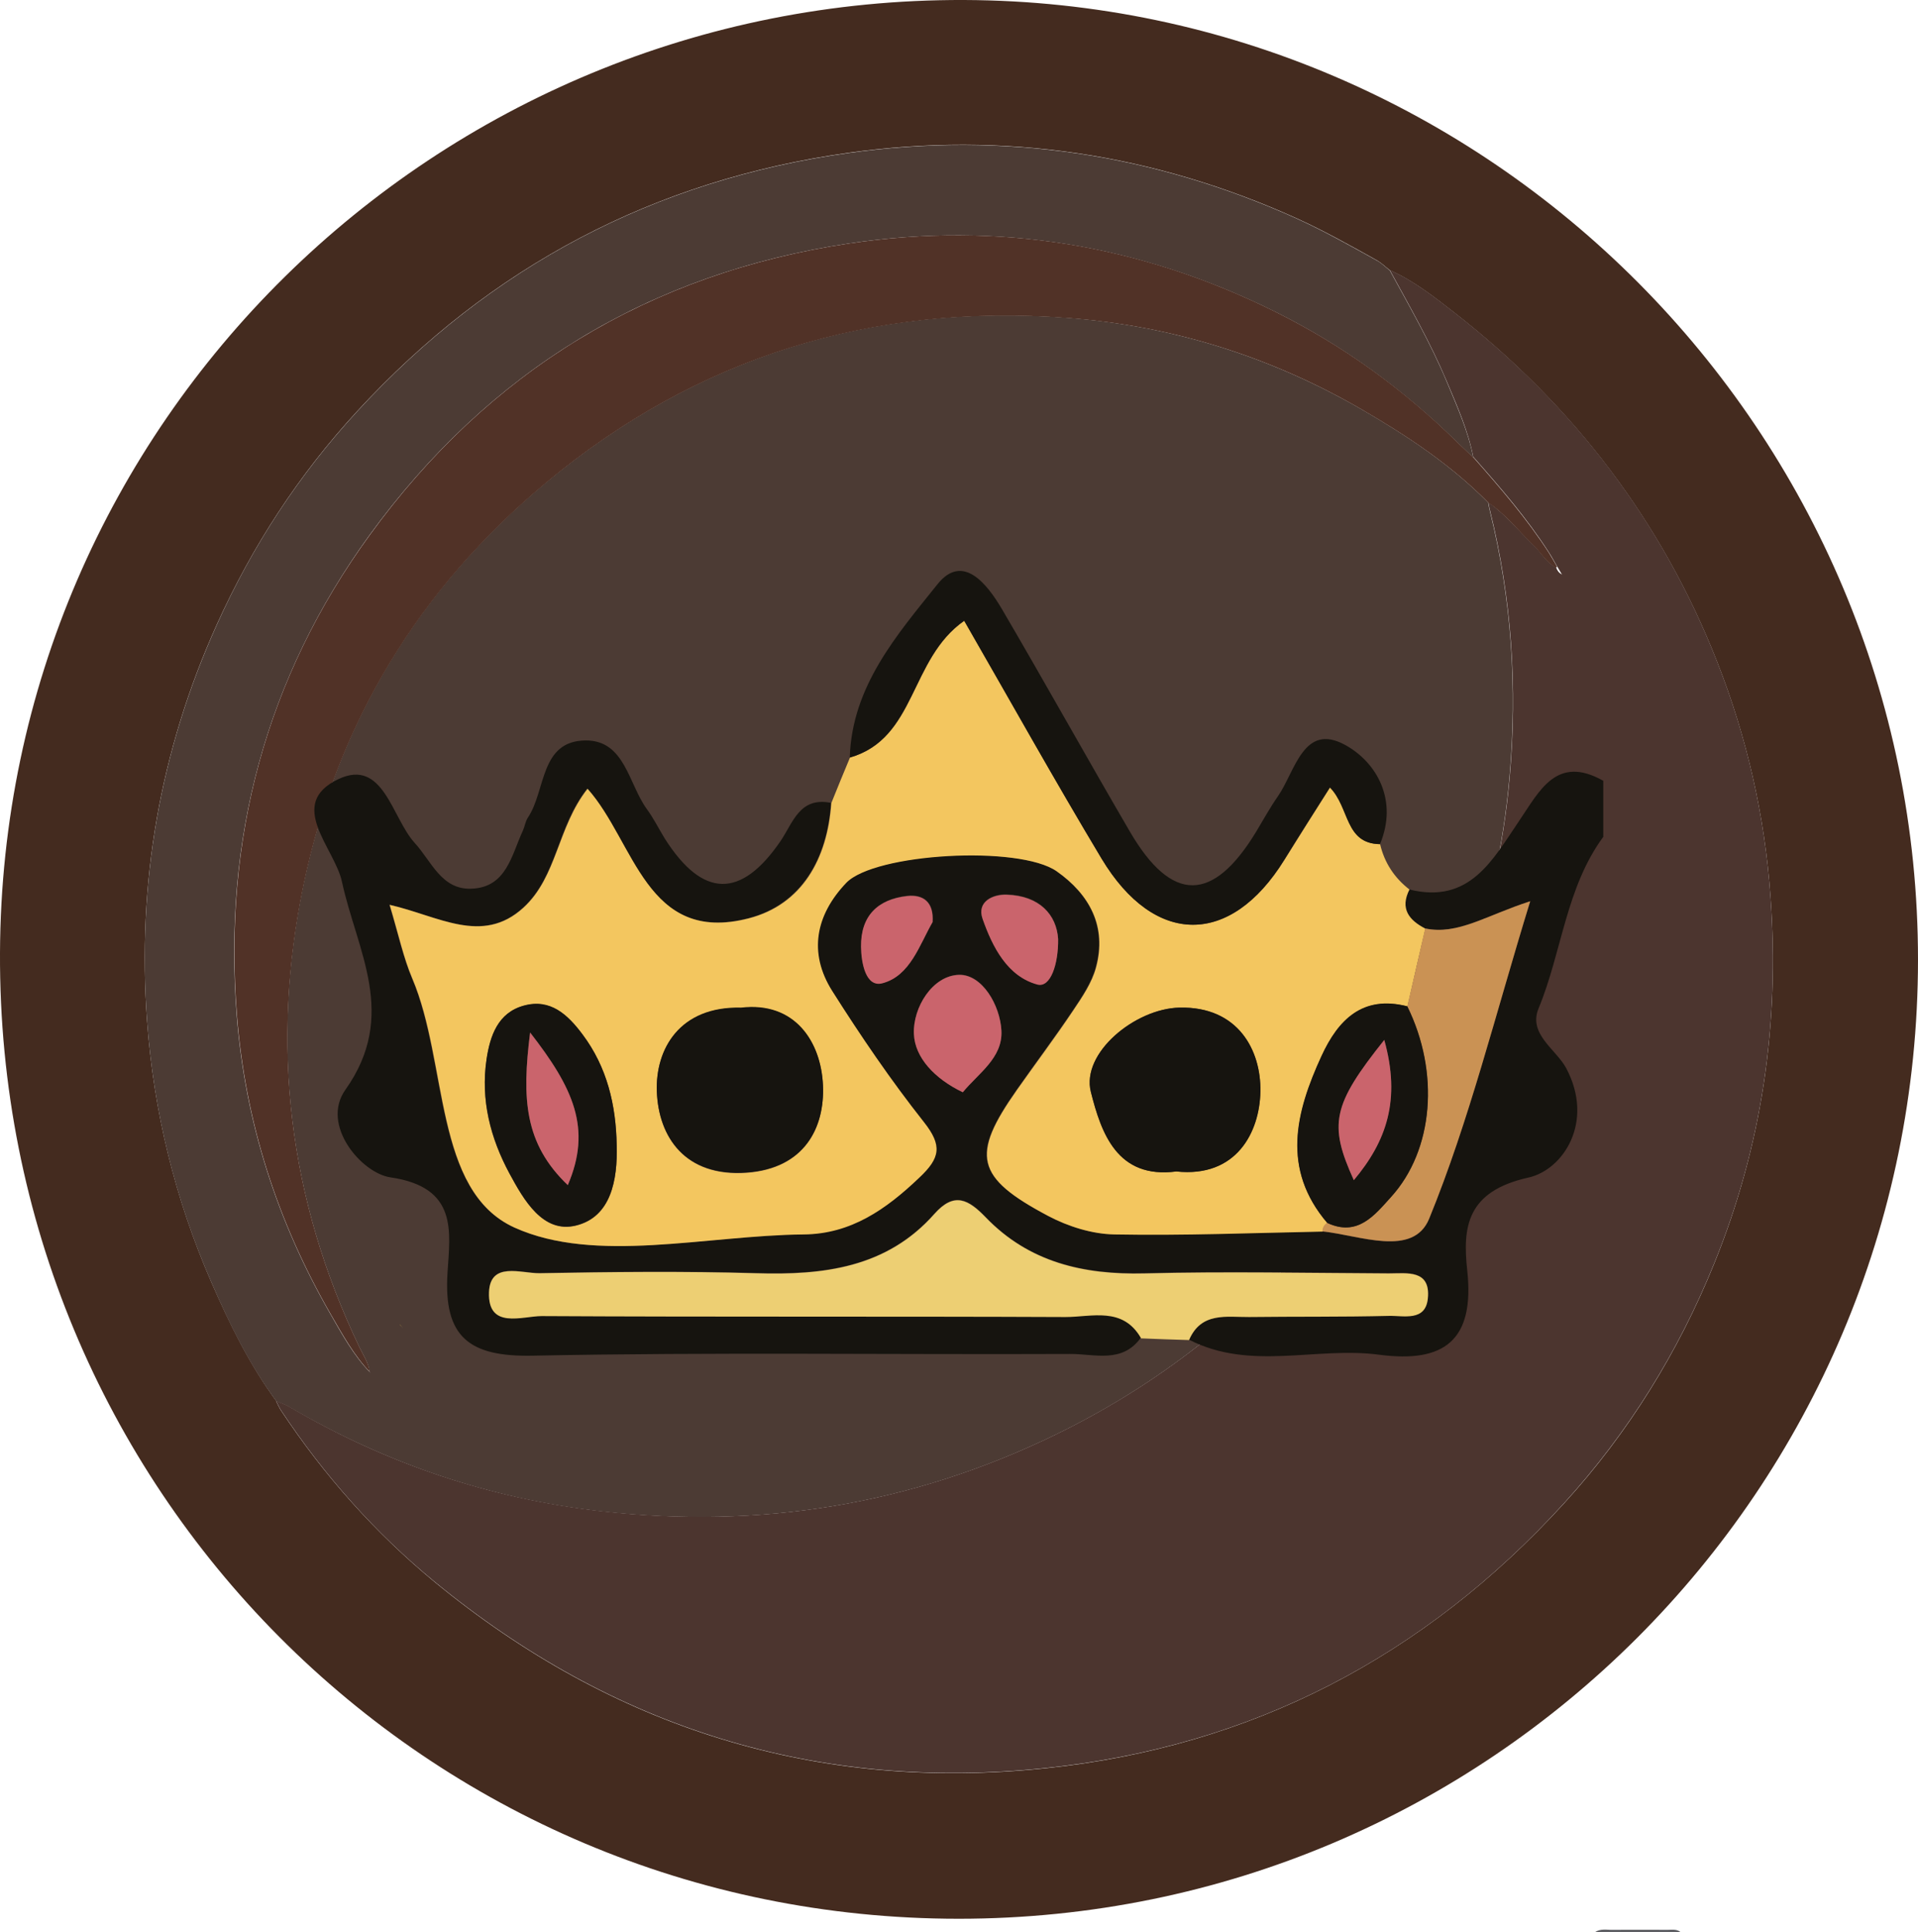 <?xml version="1.0" encoding="UTF-8"?>
<svg id="Layer_2" data-name="Layer 2" xmlns="http://www.w3.org/2000/svg" viewBox="0 0 100.8 101.54">
  <defs>
    <style>
      .cls-1 {
        fill: #442b1f;
      }

      .cls-2 {
        fill: #ca646c;
      }

      .cls-3 {
        fill: #f3c65f;
      }

      .cls-4 {
        fill: #edcf73;
      }

      .cls-5 {
        fill: #513227;
      }

      .cls-6 {
        fill: #b69942;
      }

      .cls-7 {
        fill: #4c3b34;
      }

      .cls-8 {
        fill: #ca9254;
      }

      .cls-9 {
        fill: #16140f;
      }

      .cls-10 {
        fill: #4c352f;
      }

      .cls-11 {
        fill: #5e5f64;
      }
    </style>
  </defs>
  <g id="Layer_1-2" data-name="Layer 1">
    <path class="cls-11" d="M83.82,101.54c.29-.21,.63-.12,.93-.13,.97-.01,1.93,0,2.9,0,.23,0,.48-.05,.68,.13h-4.51Z"/>
    <g>
      <path class="cls-1" d="M50.38,100.83C22.43,100.83-.12,78.21,0,50.08,.11,22.19,22.92-.1,50.67,0c27.61,.1,50.14,22.69,50.13,50.44-.01,27.85-22.57,50.39-50.42,50.39h0ZM14.51,73.63c.09,.17,.16,.35,.27,.51,2.25,3.39,4.93,6.41,8.06,8.99,9.34,7.68,20.08,11.05,32.12,9.79,10.82-1.13,19.9-5.87,27.24-13.92,3.39-3.72,6-7.94,7.89-12.6,2.51-6.18,3.44-12.6,2.96-19.24-.3-4.28-1.24-8.41-2.81-12.39-2.9-7.37-7.54-13.44-13.77-18.31-1.08-.84-2.16-1.7-3.43-2.26-.22-.17-.42-.37-.66-.51-1.38-.77-2.77-1.55-4.22-2.21-7.53-3.4-15.4-4.59-23.57-3.45-10.2,1.43-18.81,5.97-25.8,13.56-3.08,3.34-5.53,7.1-7.4,11.24-2.99,6.63-4.19,13.59-3.66,20.83,.35,4.74,1.46,9.32,3.37,13.7,.96,2.19,2,4.33,3.42,6.26h0Z"/>
      <path class="cls-7" d="M14.52,73.63c-1.43-1.93-2.47-4.07-3.42-6.26-1.91-4.37-3.02-8.95-3.37-13.7-.53-7.24,.67-14.2,3.66-20.83,1.87-4.15,4.32-7.9,7.4-11.24,6.99-7.59,15.59-12.13,25.8-13.56,8.18-1.14,16.04,.05,23.57,3.45,1.45,.66,2.83,1.44,4.22,2.21,.24,.13,.44,.34,.66,.51,1.05,1.92,2.14,3.81,2.99,5.84,.54,1.3,1.13,2.6,1.4,4-.28-.27-.56-.53-.84-.8-2.84-2.79-6.03-5.11-9.6-6.88-7.07-3.5-14.54-4.74-22.35-3.58-10.53,1.57-18.97,6.73-25.22,15.33-5.45,7.51-7.7,15.97-6.98,25.21,.44,5.62,2.12,10.85,4.93,15.73,.61,1.06,1.2,2.14,2.05,3.03,.04,.04,.09,.08,.13,.12l.02,.05-.03-.05s-.08-.09-.12-.13c-.06-.48-.34-.88-.54-1.3-3.72-7.77-4.69-15.9-2.93-24.31,1.78-8.5,6.06-15.56,12.74-21.11,7.94-6.61,17.14-9.44,27.41-8.66,5.5,.42,10.66,2.04,15.44,4.8,2.4,1.39,4.71,2.92,6.67,4.91,.03,.15,.05,.29,.09,.44,1.14,4.61,1.45,9.28,1.03,14.01-.32,3.65-1.12,7.21-2.38,10.66-1.89,5.19-4.67,9.86-8.36,13.95-3.73,4.13-8.08,7.48-13.13,9.93-7.57,3.68-15.54,4.96-23.87,4.02-5.84-.66-11.3-2.51-16.38-5.48-.22-.13-.47-.21-.71-.31Z"/>
      <path class="cls-10" d="M77.43,24.03c-.27-1.4-.85-2.69-1.4-4-.85-2.02-1.94-3.92-2.99-5.84,1.27,.56,2.35,1.42,3.43,2.26,6.23,4.86,10.87,10.93,13.77,18.31,1.57,3.98,2.51,8.11,2.81,12.39,.48,6.65-.45,13.07-2.96,19.24-1.89,4.66-4.5,8.87-7.89,12.6-7.33,8.06-16.42,12.79-27.24,13.92-12.04,1.26-22.77-2.11-32.12-9.79-3.13-2.57-5.81-5.6-8.06-8.99-.11-.16-.18-.34-.27-.51,.24,.1,.49,.18,.71,.31,5.07,2.98,10.54,4.82,16.38,5.48,8.33,.95,16.3-.34,23.87-4.02,5.04-2.45,9.39-5.79,13.13-9.93,3.69-4.09,6.47-8.76,8.36-13.95,1.26-3.46,2.06-7.01,2.38-10.66,.42-4.72,.11-9.4-1.03-14.01-.04-.14-.06-.29-.09-.44,.91,.63,1.59,1.49,2.38,2.25,.4,.38,.66,.91,1.18,1.16,.05,.15,.13,.28,.28,.36,.01,.01,.03,.02,.04,.03-.01-.01-.02-.03-.03-.04-.08-.13-.16-.27-.24-.4-.14-.24-.27-.49-.42-.72-1.16-1.81-2.56-3.42-3.98-5.03h0Z"/>
      <path class="cls-5" d="M77.43,24.03c1.42,1.61,2.82,3.23,3.98,5.03,.15,.24,.28,.48,.42,.72-.02,.02-.04,.03-.05,.05-.52-.26-.79-.78-1.18-1.16-.79-.76-1.46-1.63-2.38-2.25-1.96-1.99-4.27-3.52-6.67-4.91-4.78-2.77-9.95-4.39-15.44-4.8-10.28-.77-19.48,2.05-27.41,8.66-6.67,5.55-10.96,12.61-12.74,21.11-1.76,8.41-.8,16.53,2.93,24.31,.2,.42,.48,.82,.54,1.3h0c-.85-.89-1.44-1.98-2.05-3.03-2.81-4.87-4.49-10.11-4.93-15.73-.72-9.25,1.52-17.71,6.98-25.21,6.24-8.6,14.69-13.76,25.22-15.33,7.81-1.16,15.28,.07,22.35,3.58,3.57,1.77,6.76,4.08,9.6,6.88,.28,.27,.56,.53,.84,.8v-.02Z"/>
      <polygon class="cls-6" points="21.15 69.76 21.18 69.8 21.15 69.75 21.15 69.76"/>
      <path class="cls-6" d="M21.02,69.61s.09,.1,.13,.14h0s-.1-.09-.14-.13h0s0-.01,0-.01Z"/>
    </g>
    <g>
      <path class="cls-9" d="M84.27,43.96c-1.98,2.69-2.18,6.05-3.41,9.03-.56,1.35,.92,2.15,1.45,3.14,1.5,2.82-.15,5.34-1.98,5.75-3.25,.72-3.47,2.6-3.22,4.88,.4,3.68-1.21,4.88-4.63,4.43-3.31-.44-6.77,.87-9.99-.79,.64-1.48,1.97-1.19,3.16-1.21,2.45-.03,4.89,0,7.34-.06,.78-.02,1.93,.31,2.05-.92,.15-1.53-1.11-1.3-2.05-1.31-4.28-.03-8.57-.11-12.84,0-3.21,.08-6.08-.58-8.35-2.95-.9-.94-1.65-1.35-2.69-.18-2.51,2.84-5.83,3.23-9.38,3.12-3.79-.11-7.58-.07-11.38,0-.96,.02-2.59-.63-2.65,1-.07,1.97,1.74,1.25,2.77,1.25,9.17,.06,18.35,.01,27.52,.05,1.39,0,3.01-.56,3.97,1.1-.98,1.38-2.45,.85-3.72,.86-9.41,.04-18.83-.1-28.23,.09-3.35,.07-4.71-.97-4.49-4.37,.13-2.14,.57-4.48-3-5-1.52-.22-3.68-2.75-2.37-4.6,2.79-3.93,.61-7.29-.18-10.94-.38-1.77-2.95-4.08-.18-5.39,2.36-1.11,2.8,2.03,4,3.35,.89,.97,1.41,2.47,2.98,2.41,1.85-.06,2.11-1.76,2.71-3.05,.1-.22,.13-.48,.26-.68,.96-1.42,.62-4.04,3.04-4.06,2.06-.01,2.25,2.28,3.21,3.6,.36,.49,.63,1.04,.95,1.56,1.99,3.13,4,3.17,6.08,.13,.66-.97,1-2.34,2.65-2.01-.2,2.92-1.54,5.33-4.34,6.06-5.39,1.39-5.98-4.02-8.47-6.81-1.6,2.02-1.58,4.62-3.37,6.25-2.16,1.98-4.47,.43-7.03-.15,.48,1.6,.73,2.78,1.19,3.87,1.89,4.45,1.12,11.16,5.37,13.09,4.24,1.93,10.06,.42,15.2,.36,2.48-.03,4.32-1.33,6.07-2.98,1.1-1.04,1.21-1.7,.25-2.92-1.74-2.2-3.31-4.53-4.82-6.89-1.27-2.01-.87-3.99,.73-5.68,1.48-1.56,9.09-2,11.07-.61,1.72,1.21,2.65,2.9,2.06,5.06-.22,.8-.72,1.54-1.19,2.24-.95,1.41-1.98,2.78-2.96,4.18-2.43,3.46-2.19,4.6,1.64,6.63,1.04,.55,2.3,.95,3.47,.97,3.65,.07,7.31-.08,10.96-.15,1.97,.21,4.78,1.39,5.61-.67,2.11-5.17,3.45-10.65,5.31-16.68-2.34,.75-3.81,1.78-5.52,1.43-.86-.44-1.33-1.05-.84-2.05,3.19,.79,4.39-1.56,5.79-3.62,1.05-1.54,1.95-3.48,4.41-2.09v2.94h0Zm-33.67,13.43c.82-1,2.09-1.78,2.03-3.23-.07-1.36-1.02-2.97-2.22-2.94-1.39,.03-2.44,1.71-2.38,3.11,.05,1.23,1.08,2.34,2.57,3.06Zm-1.58-8.95c.07-1.06-.51-1.46-1.34-1.37-1.54,.18-2.44,1.05-2.42,2.66,0,.86,.26,2.16,1.13,1.92,1.46-.39,1.95-2.03,2.63-3.21Zm6.59,.89c-.09-1.28-.98-2.27-2.69-2.33-.73-.03-1.6,.36-1.28,1.27,.52,1.48,1.31,3.02,2.88,3.45,.68,.19,1.1-1.06,1.09-2.4h0Z"/>
      <path class="cls-3" d="M74.07,46.75c-.5,1-.03,1.6,.84,2.05-.32,1.36-.63,2.72-.94,4.09-2.36-.6-3.64,.71-4.51,2.61-1.36,2.96-2.12,5.93,.3,8.77-.15,.11-.24,.26-.24,.45-3.65,.07-7.31,.22-10.96,.15-1.17-.02-2.43-.42-3.47-.97-3.83-2.03-4.07-3.18-1.64-6.63,.98-1.39,2.01-2.76,2.96-4.18,.47-.7,.98-1.45,1.19-2.24,.59-2.16-.34-3.85-2.06-5.06-1.98-1.39-9.59-.95-11.07,.61-1.6,1.68-2,3.67-.73,5.68,1.5,2.37,3.08,4.69,4.82,6.89,.97,1.23,.86,1.88-.25,2.92-1.74,1.66-3.59,2.96-6.07,2.98-5.13,.05-10.95,1.56-15.2-.36-4.25-1.93-3.48-8.65-5.37-13.09-.46-1.08-.71-2.26-1.19-3.87,2.56,.58,4.86,2.13,7.03,.15,1.78-1.63,1.78-4.23,3.37-6.25,2.49,2.79,3.08,8.2,8.47,6.81,2.8-.72,4.14-3.13,4.34-6.06,.32-.8,.65-1.6,.98-2.39,3.5-1.01,3.12-5.17,6.01-7.19,2.41,4.18,4.75,8.38,7.22,12.5,2.78,4.63,6.78,4.62,9.6,.07,.79-1.27,1.59-2.53,2.4-3.81,1.06,1.07,.77,2.95,2.63,2.98,.23,.98,.75,1.77,1.55,2.39Zm-12.25,14.81c3.16,.34,4.38-2.07,4.42-4.2,.04-2.16-1.17-4.48-4.25-4.41-2.34,.05-5.17,2.39-4.66,4.43,.55,2.15,1.38,4.58,4.49,4.18Zm-22.87-8.59c-3.24-.08-4.51,2.18-4.43,4.4,.09,2.38,1.48,4.49,4.72,4.26,3.04-.22,4.11-2.36,4.01-4.59-.1-2.29-1.5-4.41-4.3-4.07Zm-6.54,7.23c-.03-2.12-.5-4.11-1.8-5.84-.77-1.03-1.68-1.88-3.07-1.51-1.37,.37-1.78,1.6-1.97,2.83-.32,2.13,.2,4.14,1.21,6,.75,1.39,1.75,3.14,3.47,2.73,1.87-.44,2.21-2.4,2.16-4.22h0Z"/>
      <path class="cls-4" d="M59.96,70.31c-.96-1.66-2.58-1.1-3.97-1.1-9.17-.04-18.35,0-27.52-.05-1.02,0-2.84,.72-2.77-1.25,.06-1.63,1.69-.99,2.65-1,3.79-.07,7.58-.11,11.38,0,3.54,.11,6.87-.28,9.38-3.12,1.04-1.17,1.78-.76,2.69,.18,2.28,2.37,5.15,3.03,8.35,2.95,4.28-.11,8.56-.02,12.84,0,.94,0,2.2-.22,2.05,1.31-.12,1.23-1.27,.9-2.05,.92-2.45,.06-4.89,.03-7.34,.06-1.19,.01-2.52-.28-3.16,1.21-.85-.03-1.69-.05-2.54-.09h0Z"/>
      <path class="cls-9" d="M72.52,44.36c-1.86-.03-1.58-1.91-2.63-2.98-.82,1.29-1.62,2.54-2.4,3.81-2.82,4.55-6.82,4.55-9.6-.07-2.47-4.12-4.81-8.31-7.22-12.5-2.89,2.02-2.51,6.18-6.01,7.19,.11-3.75,2.49-6.46,4.61-9.11,1.33-1.66,2.61,0,3.37,1.28,2.28,3.89,4.47,7.83,6.74,11.72,2.2,3.77,4.37,3.75,6.64,0,.38-.63,.73-1.27,1.15-1.87,.9-1.31,1.34-3.87,3.51-2.69,1.68,.91,2.81,2.93,1.84,5.23h0Z"/>
      <path class="cls-8" d="M73.96,52.88c.32-1.36,.63-2.72,.94-4.09,1.72,.36,3.19-.68,5.52-1.43-1.86,6.04-3.2,11.52-5.31,16.68-.84,2.05-3.65,.87-5.61,.67,0-.19,.08-.34,.24-.45,1.6,.75,2.49-.4,3.35-1.35,2.26-2.47,2.57-6.57,.86-10.03h0Z"/>
      <path class="cls-2" d="M50.6,57.4c-1.49-.71-2.52-1.83-2.57-3.06-.06-1.4,.98-3.08,2.38-3.11,1.2-.02,2.15,1.58,2.22,2.94,.07,1.43-1.21,2.23-2.03,3.23Z"/>
      <path class="cls-2" d="M49.01,48.46c-.69,1.19-1.17,2.82-2.63,3.21-.88,.24-1.12-1.06-1.13-1.92-.02-1.62,.88-2.49,2.42-2.66,.84-.09,1.41,.3,1.34,1.37Z"/>
      <path class="cls-2" d="M55.61,49.34c.02,1.33-.4,2.58-1.09,2.4-1.58-.43-2.36-1.97-2.88-3.45-.32-.91,.55-1.3,1.28-1.27,1.71,.06,2.61,1.05,2.69,2.33h0Z"/>
      <path class="cls-9" d="M61.82,61.56c-3.11,.41-3.95-2.02-4.49-4.18-.52-2.04,2.32-4.38,4.66-4.43,3.08-.07,4.29,2.24,4.25,4.41-.04,2.14-1.26,4.54-4.42,4.2Z"/>
      <path class="cls-9" d="M38.95,52.95c2.82-.33,4.2,1.78,4.3,4.07,.1,2.22-.96,4.37-4.01,4.59-3.24,.23-4.63-1.87-4.72-4.26-.08-2.22,1.19-4.48,4.43-4.4Z"/>
      <path class="cls-9" d="M73.96,52.88c1.71,3.46,1.39,7.56-.86,10.03-.86,.95-1.75,2.1-3.35,1.35-2.42-2.84-1.66-5.81-.3-8.77,.88-1.91,2.16-3.21,4.51-2.61Zm-1.21,1.76c-2.73,3.43-2.92,4.44-1.6,7.37,1.72-2.05,2.47-4.22,1.6-7.37Z"/>
      <path class="cls-9" d="M32.41,60.18c.05,1.82-.3,3.77-2.16,4.22-1.72,.4-2.71-1.33-3.47-2.73-1-1.86-1.52-3.88-1.21-6,.18-1.23,.59-2.46,1.97-2.83,1.39-.38,2.3,.48,3.07,1.51,1.3,1.73,1.76,3.72,1.8,5.84h0Zm-4.55-5.93c-.44,3.5-.3,5.84,1.98,8.02,1.27-2.98,.29-5.11-1.98-8.02Z"/>
      <path class="cls-2" d="M72.75,54.65c.88,3.15,.12,5.32-1.6,7.37-1.33-2.93-1.14-3.94,1.6-7.37Z"/>
      <path class="cls-2" d="M27.86,54.26c2.27,2.92,3.26,5.04,1.98,8.02-2.28-2.18-2.42-4.52-1.98-8.02Z"/>
    </g>
  </g>
</svg>